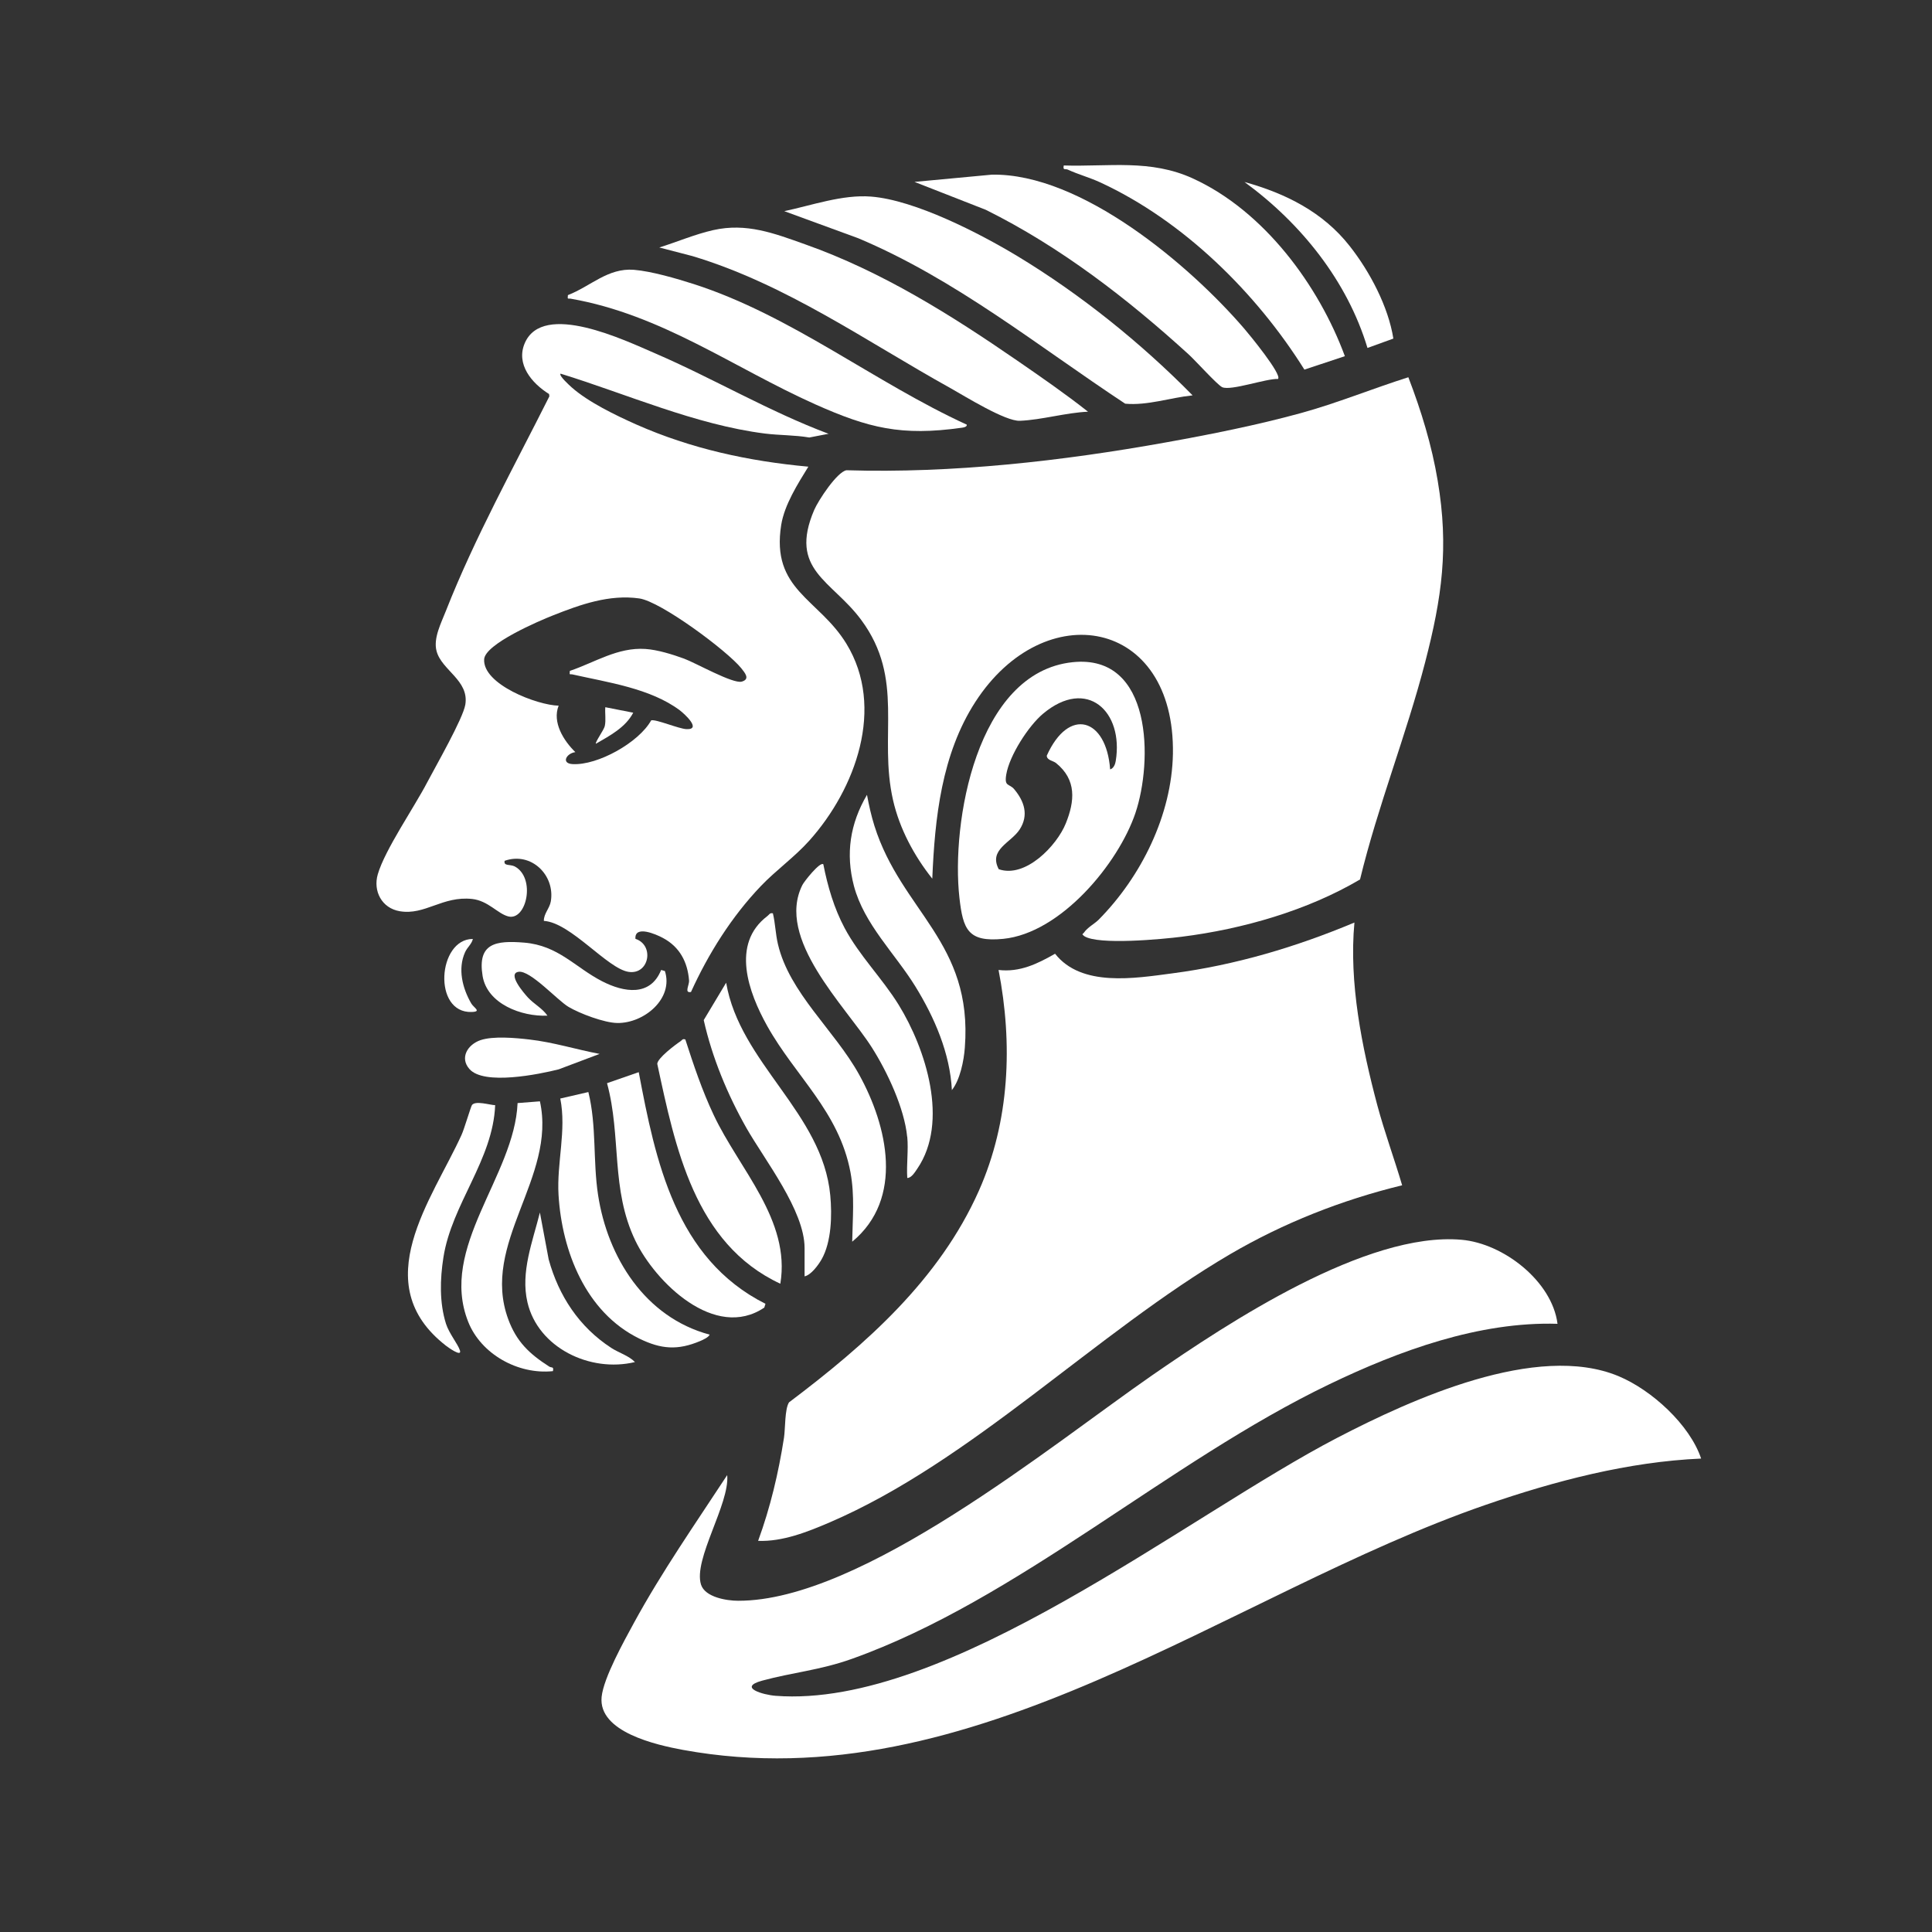 <?xml version="1.0" encoding="UTF-8"?><svg id="Layer_1" xmlns="http://www.w3.org/2000/svg" viewBox="0 0 200 200"><rect x="0" y="0" width="200" height="200" fill="#333333" stroke="none"/><defs><style>.cls-1{fill:#ffffff;}</style></defs><path class="cls-1" d="M145.79,39.05c1.33,3.46,2.43,7.05,3.04,10.71,1.17,6.94.44,12.09-1.3,18.8-1.96,7.56-4.9,14.88-6.74,22.48-5.43,3.21-12.15,5.14-18.45,5.93-1.96.25-8.68.89-10.11-.07-.31-.24-.13-.19,0-.38.35-.51,1.08-.9,1.48-1.29,4.44-4.48,7.59-10.87,7.71-17.18.24-14.05-13.3-16.44-20.45-5.39-3.5,5.41-4.2,12.03-4.46,18.3-1.88-2.36-3.39-5.18-4.06-8.12-1.54-6.74,1.26-12.51-3.3-18.67-3.03-4.1-7.54-5.15-4.86-11.39.42-.97,2.34-3.91,3.33-4.1,10.98.33,22.33-.95,33.12-2.89,4.57-.82,9.42-1.79,13.9-3.02,3.79-1.04,7.4-2.53,11.13-3.71h0Z"/><path class="cls-1" d="M161.24,137.04c-8.13-.25-16.42,2.79-23.61,6.25-16.72,8.03-32.26,22.31-49.46,28.44-3.28,1.17-6.15,1.4-9.27,2.25-2.59.71.14,1.48,1.4,1.57,17.78,1.35,42.51-18.6,58.17-26.73,7.63-3.96,20.61-9.89,29.08-6.36,3.45,1.44,7.38,5.04,8.55,8.53-7.56.33-15.13,2.32-22.24,4.77-26.73,9.22-53.16,30.87-83.15,25.39-2.76-.51-8.8-1.85-8.43-5.49.2-1.98,2.34-5.81,3.35-7.67,2.88-5.28,6.36-10.27,9.65-15.29.27,2.99-3.54,8.73-2.71,11.34.42,1.31,2.66,1.67,3.84,1.67,12.81.04,32.48-16.16,42.89-23.36,7.87-5.44,22.14-14.87,31.99-14.01,4.38.38,9.38,4.32,9.94,8.68h0Z"/><path class="cls-1" d="M85.8,44.9l-2.02.39c-1.52-.26-3.07-.22-4.6-.41-7.19-.91-14.27-4.08-21.15-6.2-.22.19.97,1.26,1.15,1.42,1.73,1.53,4.55,2.89,6.68,3.84,5.67,2.51,11.62,3.8,17.82,4.37-1.1,1.79-2.47,3.93-2.81,6.03-1.07,6.74,3.88,7.61,6.75,12.3,4.04,6.61.95,15.03-3.84,20.38-1.52,1.7-3.48,3.09-5.02,4.71-3.03,3.17-5.43,7-7.23,10.96-.73.14-.16-.71-.2-1.2-.15-1.9-.97-3.46-2.68-4.38-.75-.41-2.98-1.37-2.87.08,1.98.64,1.44,3.72-.69,3.42-2.2-.31-5.99-5.1-8.79-5.28-.02-.74.6-1.3.72-2.02.46-2.7-2.02-5.17-4.78-4.2-.13.57.56.34,1.04.58,2.21,1.18,1.23,5.64-.65,5.18-1.12-.28-2.09-1.63-3.76-1.81-3.07-.33-4.87,1.71-7.48,1.27-1.87-.31-2.79-2.09-2.28-3.83.74-2.54,3.77-6.93,5.12-9.52.86-1.64,3.7-6.59,3.94-8.04.41-2.52-2.46-3.55-2.98-5.55-.35-1.33.49-2.92.97-4.15,2.97-7.56,7.06-14.94,10.71-22.21l-.03-.24c-1.79-1.11-3.45-3.08-2.52-5.26,1.88-4.4,10.41-.28,13.48,1.04,6.07,2.62,11.79,6.02,18.01,8.35v-.02ZM58.99,69.45c2.6-.88,4.95-2.46,7.82-2.27,1.26.08,2.82.57,4,1,1.18.43,5.07,2.64,5.98,2.38.9-.26.31-.92-.05-1.38-1.46-1.81-8.32-6.91-10.56-7.23-3.1-.44-6.1.63-8.92,1.75-1.48.58-7.03,2.96-7.14,4.54-.17,2.61,5.52,4.77,7.71,4.81-.68,1.72.51,3.62,1.73,4.81-.93.12-1.5,1.17-.29,1.24,2.6.15,6.87-2.24,8.14-4.53.49-.14,2.86.88,3.66.91,1.59.06-.2-1.57-.71-1.96-3.05-2.27-7.45-2.88-11.08-3.7-.3-.07-.34.13-.29-.37h0Z"/><path class="cls-1" d="M140.21,95.5c-.58,6.22.77,12.9,2.37,18.92.75,2.79,1.75,5.51,2.57,8.28-6.25,1.52-12.28,3.9-17.8,7.13-13.9,8.14-26.76,21.45-41.47,27.77-2.28.98-4.88,2.01-7.4,1.91,1.27-3.48,2.11-7.03,2.68-10.69.14-.92.07-2.97.52-3.65,7.96-6,15.56-12.7,19.66-21.92,3.19-7.19,3.51-15.2,2.03-22.84,2.2.26,4.03-.64,5.85-1.68,2.73,3.47,8.21,2.55,12.15,2.03,6.51-.85,12.83-2.74,18.84-5.26h0Z"/><path class="cls-1" d="M111.04,68.55c8.3-.87,8.29,10.3,6.5,15.61-1.77,5.24-7.73,12.44-13.69,13.03-3.66.36-4.16-.99-4.53-4.25-.87-7.7,1.72-23.35,11.72-24.39ZM114.94,79.64c.35-.11.51-.54.56-.86.84-5.13-2.97-8.71-7.52-4.9-1.52,1.27-3.48,4.33-3.81,6.28-.23,1.33.31.92.83,1.55,1.04,1.25,1.51,2.67.56,4.15-.89,1.38-3.25,2.08-2.17,4.12,2.76.96,6.01-2.43,6.94-4.74.93-2.3,1.14-4.51-1.01-6.25-.31-.25-.94-.28-.96-.76,2.28-5.09,6.17-3.9,6.56,1.41h0Z"/><path class="cls-1" d="M112.62,42.62c-2.29.1-4.79.85-7.05.94-1.5.06-5.63-2.51-7.16-3.37-8.74-4.85-17.02-10.76-26.73-13.68l-3.43-.89c1.85-.58,3.69-1.37,5.59-1.8,3.43-.77,6.27.32,9.5,1.47,7.97,2.82,15.13,7.33,22.01,12.07,2.45,1.69,4.95,3.42,7.27,5.25h0Z"/><path class="cls-1" d="M123.43,40.93c-2.29.24-4.65,1.07-6.95.86-9.05-5.97-17.54-12.88-27.64-17.13l-7.65-2.8c2.83-.6,6.03-1.74,8.97-1.51,4.55.35,11.24,3.8,15.14,6.15,6.54,3.95,12.83,9.01,18.16,14.43h-.02Z"/><path class="cls-1" d="M132.3,39.23c-1.22-.06-4.89,1.26-5.78.85-.5-.23-2.8-2.79-3.48-3.4-6.34-5.77-13.24-11.11-20.99-14.96l-7.38-2.89,8.01-.75c9.24-.16,20.49,9.38,26.14,15.96.5.58,3.92,4.74,3.48,5.18h0Z"/><path class="cls-1" d="M100.08,43.95c.05.25-.36.31-.53.33-6.24.88-9.63.04-15.17-2.43-8.47-3.79-15.86-9.28-25.3-10.93-.31-.05-.34.12-.29-.37,2.35-.91,4.13-2.83,6.83-2.62,1.84.15,4.42.91,6.21,1.48,10.11,3.26,18.67,10.16,28.25,14.55h0Z"/><path class="cls-1" d="M135.03,38.26c-4.96-7.92-12.51-15.41-21.18-19.4-1.07-.49-2.25-.81-3.31-1.3-.27-.12-.53.12-.42-.43,4.69.14,8.98-.67,13.38,1.35,7.36,3.37,13.02,11.07,15.72,18.39l-4.18,1.39h0Z"/><path class="cls-1" d="M80.01,94.55c.25,1.04.27,2.13.52,3.18,1.18,5.06,5.87,8.93,8.4,13.5,2.95,5.33,4.68,12.85-.71,17.31.04-2.44.27-4.75-.18-7.19-1.19-6.3-5.69-9.9-8.63-15.16-1.91-3.43-3.78-8.48.03-11.36.2-.15.24-.36.58-.28h0Z"/><path class="cls-1" d="M93.91,117.68c-.29-2.96-2.06-6.73-3.66-9.25-2.74-4.3-9.99-11.26-7.18-16.83.19-.37,1.82-2.43,2.16-2.13.45,2.28,1.11,4.55,2.21,6.61,1.52,2.85,3.89,5.19,5.59,7.94,2.82,4.58,5.23,12.12,1.93,16.96-.22.32-.61.98-1.04.96-.09-1.37.13-2.89,0-4.25h0Z"/><path class="cls-1" d="M66.12,110.98c1.74,9.21,3.81,19.3,13.12,23.99l-.12.39c-5.11,3.45-11.29-2.64-13.35-6.93-2.57-5.34-1.43-10.78-2.93-16.3l3.28-1.14h0Z"/><path class="cls-1" d="M83.29,132.13v-2.93c0-3.89-4.13-9.11-6.02-12.43-1.96-3.46-3.55-7.29-4.42-11.17l2.32-3.87c1.43,8.34,9.98,13.46,10.78,22.02.19,2.03.13,4.81-.9,6.62-.33.57-1.08,1.62-1.77,1.76h0Z"/><path class="cls-1" d="M70.94,107.59c.85,2.63,1.74,5.29,2.93,7.81,2.64,5.63,8,10.89,6.91,17.49-8.89-4.13-10.89-14.18-12.74-22.76.02-.59,1.85-1.97,2.42-2.35.16-.11.18-.27.48-.18h0Z"/><path class="cls-1" d="M60.91,113.06c.86,3.49.46,7.1,1,10.63.98,6.44,4.85,12.68,11.55,14.47-.09.27-.71.55-.97.66-2.34.99-4.06.85-6.31-.25-5.56-2.72-8.01-9.07-8.36-14.86-.2-3.36.84-6.67.18-9.99l2.9-.67h0Z"/><path class="cls-1" d="M98.54,112.87c-.19-3.82-1.79-7.52-3.78-10.75-2.11-3.42-5.3-6.43-6.36-10.4-.88-3.35-.4-6.46,1.35-9.44.2,1.08.44,2.16.77,3.21,2.79,8.85,10.2,12.04,9.36,22.95-.1,1.36-.49,3.35-1.36,4.43h.02Z"/><path class="cls-1" d="M55.89,114c1.75,7.91-6.17,14.69-3.28,22.56.86,2.34,2.19,3.59,4.25,4.91.23.15.49-.05.38.47-3.62.38-7.45-1.77-8.77-5.1-3.07-7.72,4.79-15.09,5.11-22.65l2.31-.18Z"/><path class="cls-1" d="M68.44,100.41l.39.11c.92,2.86-2.16,5.42-4.93,5.38-1.35-.02-3.89-.98-5.05-1.67-1.16-.69-3.95-3.8-5.16-3.63-1.22.17.55,2.21.96,2.66.64.69,1.49,1.11,2.02,1.88-2.67.12-6.23-1.21-6.71-4.1-.56-3.41,1.36-3.7,4.3-3.46,3.54.29,5.27,2.56,8.07,4,2.28,1.17,5,1.6,6.11-1.17Z"/><path class="cls-1" d="M51.26,114.39c-.22,5.7-4.5,10.24-5.36,15.79-.35,2.23-.42,4.68.27,6.86.32,1,1.22,2.08,1.44,2.75.24.76-1.3-.37-1.44-.48-8.28-6.43-1.41-15.18,1.61-21.83.27-.58.96-2.93,1.08-3.09.37-.48,1.84,0,2.41.02Z"/><path class="cls-1" d="M144.24,35.05l-2.68.97c-2.08-6.92-6.88-12.91-12.73-17.18,4.27,1.18,8.14,3.13,10.88,6.62,2.1,2.66,4.01,6.29,4.53,9.59h0Z"/><path class="cls-1" d="M65.73,141c-4.65,1.12-10.04-1.49-11.13-6.19-.73-3.12.54-6.29,1.29-9.29l.91,4.86c1.04,3.76,3.14,6.98,6.47,9.15.82.53,1.81.8,2.46,1.47Z"/><path class="cls-1" d="M62.07,109.1l-4.24,1.6c-2.07.52-7.73,1.67-9.23-.03-1.04-1.17-.18-2.54,1.13-2.99,1.31-.45,3.64-.24,5.08-.07,2.46.28,4.84,1.03,7.26,1.49h0Z"/><path class="cls-1" d="M48.95,97.2c-.12.54-.56.83-.81,1.38-.77,1.72-.27,3.72.64,5.29.27.46,1.11.85.06.89-4.08.15-3.53-7.56.1-7.56h0Z"/><path class="cls-1" d="M65.55,73.78c-.79,1.52-2.41,2.37-3.86,3.21-.12-.13.84-1.44.92-1.84.13-.63,0-1.31.05-1.94l2.9.57Z"/></svg>